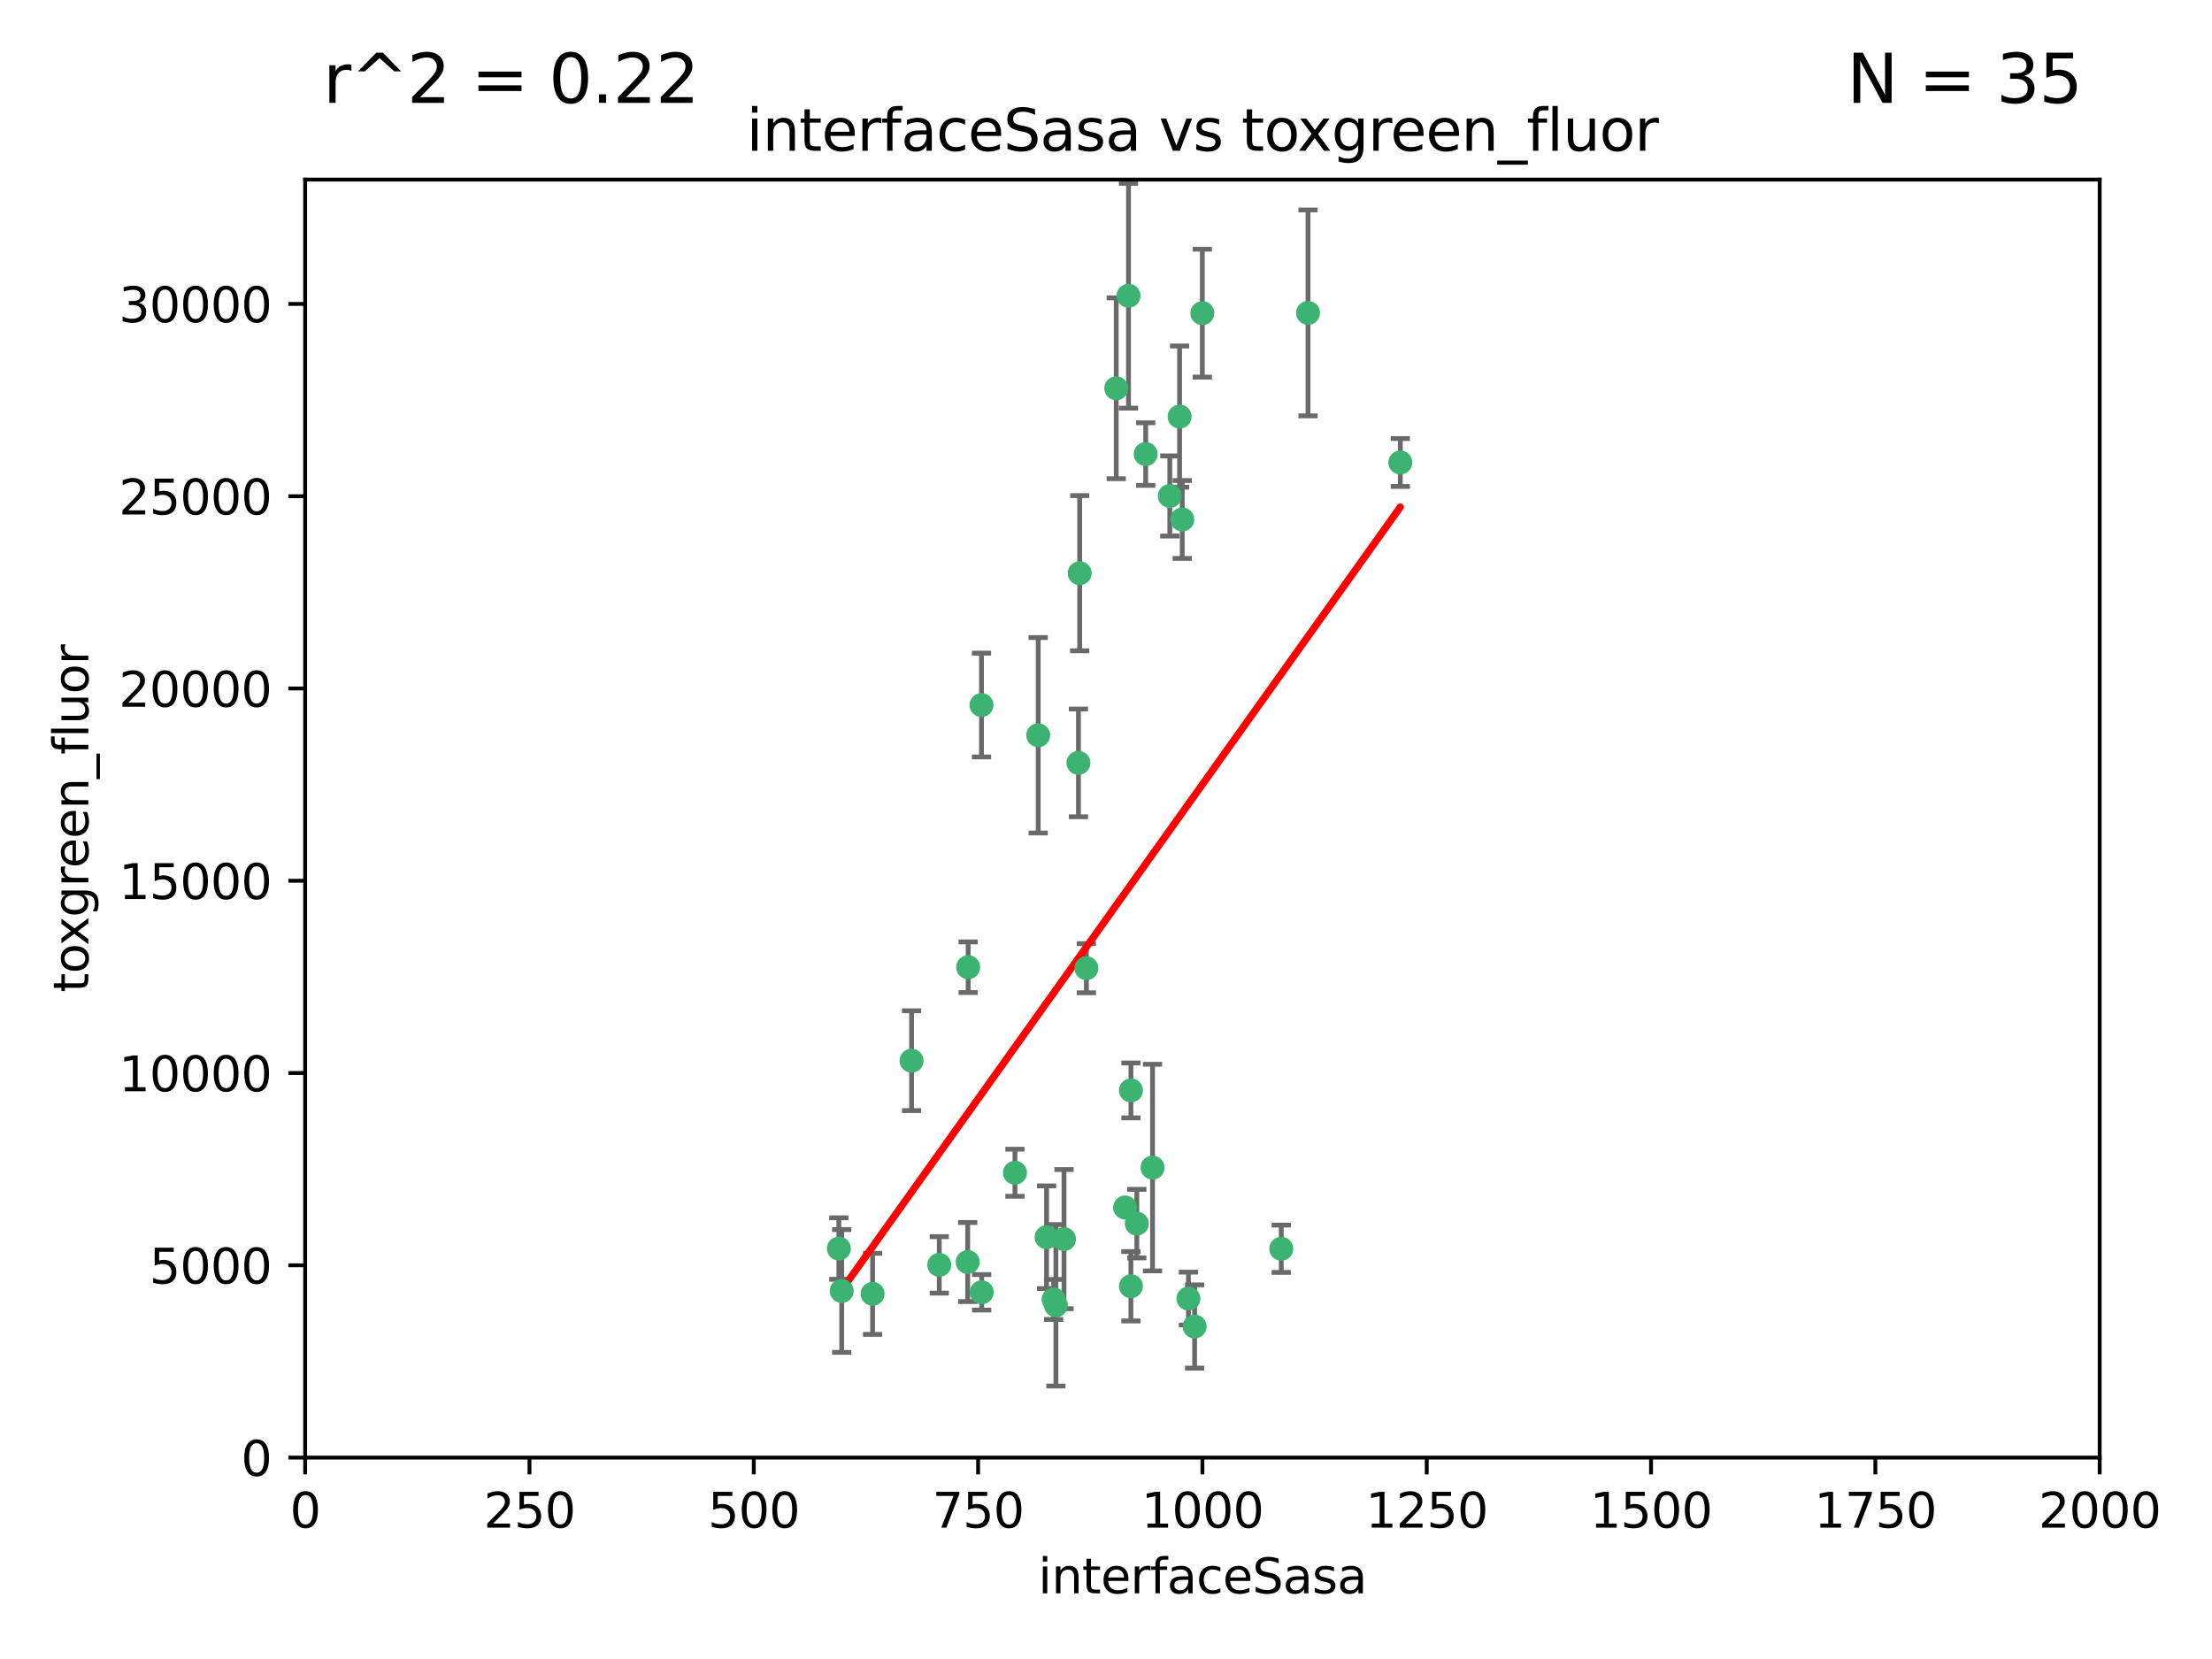 <?xml version="1.0" encoding="utf-8" standalone="no"?>
<!DOCTYPE svg PUBLIC "-//W3C//DTD SVG 1.1//EN"
  "http://www.w3.org/Graphics/SVG/1.1/DTD/svg11.dtd">
<svg xmlns:xlink="http://www.w3.org/1999/xlink" width="460.8pt" height="345.6pt" viewBox="0 0 460.8 345.6" xmlns="http://www.w3.org/2000/svg" version="1.1">
 <defs>
  <style type="text/css">*{stroke-linejoin: round; stroke-linecap: butt}</style>
 </defs>
 <g id="figure_1">
  <g id="patch_1">
   <path d="M 0 345.6 
L 460.8 345.6 
L 460.8 0 
L 0 0 
z
" style="fill: #ffffff"/>
  </g>
  <g id="axes_1">
   <g id="patch_2">
    <path d="M 63.571 303.64 
L 437.4 303.64 
L 437.4 37.411 
L 63.571 37.411 
z
" style="fill: #ffffff"/>
   </g>
   <g id="PathCollection_1">
    <defs>
     <path id="m4fac52f1cc" d="M 0 1.118 
C 0.297 1.118 0.581 1 0.791 0.791 
C 1 0.581 1.118 0.297 1.118 0 
C 1.118 -0.297 1 -0.581 0.791 -0.791 
C 0.581 -1 0.297 -1.118 0 -1.118 
C -0.297 -1.118 -0.581 -1 -0.791 -0.791 
C -1 -0.581 -1.118 -0.297 -1.118 0 
C -1.118 0.297 -1 0.581 -0.791 0.791 
C -0.581 1 -0.297 1.118 0 1.118 
z
" style="stroke: #3cb371"/>
    </defs>
    <g clip-path="url(#pc828ed26e1)">
     <use xlink:href="#m4fac52f1cc" x="243.693" y="103.319" style="fill: #3cb371; stroke: #3cb371"/>
     <use xlink:href="#m4fac52f1cc" x="272.484" y="65.184" style="fill: #3cb371; stroke: #3cb371"/>
     <use xlink:href="#m4fac52f1cc" x="174.75" y="260.094" style="fill: #3cb371; stroke: #3cb371"/>
     <use xlink:href="#m4fac52f1cc" x="246.284" y="108.214" style="fill: #3cb371; stroke: #3cb371"/>
     <use xlink:href="#m4fac52f1cc" x="235.088" y="61.614" style="fill: #3cb371; stroke: #3cb371"/>
     <use xlink:href="#m4fac52f1cc" x="232.534" y="80.887" style="fill: #3cb371; stroke: #3cb371"/>
     <use xlink:href="#m4fac52f1cc" x="238.669" y="94.593" style="fill: #3cb371; stroke: #3cb371"/>
     <use xlink:href="#m4fac52f1cc" x="226.319" y="201.695" style="fill: #3cb371; stroke: #3cb371"/>
     <use xlink:href="#m4fac52f1cc" x="245.731" y="86.787" style="fill: #3cb371; stroke: #3cb371"/>
     <use xlink:href="#m4fac52f1cc" x="266.908" y="260.14" style="fill: #3cb371; stroke: #3cb371"/>
     <use xlink:href="#m4fac52f1cc" x="240.095" y="243.228" style="fill: #3cb371; stroke: #3cb371"/>
     <use xlink:href="#m4fac52f1cc" x="291.711" y="96.341" style="fill: #3cb371; stroke: #3cb371"/>
     <use xlink:href="#m4fac52f1cc" x="224.916" y="119.409" style="fill: #3cb371; stroke: #3cb371"/>
     <use xlink:href="#m4fac52f1cc" x="250.465" y="65.233" style="fill: #3cb371; stroke: #3cb371"/>
     <use xlink:href="#m4fac52f1cc" x="204.462" y="146.874" style="fill: #3cb371; stroke: #3cb371"/>
     <use xlink:href="#m4fac52f1cc" x="201.688" y="201.487" style="fill: #3cb371; stroke: #3cb371"/>
     <use xlink:href="#m4fac52f1cc" x="236.82" y="254.906" style="fill: #3cb371; stroke: #3cb371"/>
     <use xlink:href="#m4fac52f1cc" x="224.662" y="158.921" style="fill: #3cb371; stroke: #3cb371"/>
     <use xlink:href="#m4fac52f1cc" x="204.503" y="269.209" style="fill: #3cb371; stroke: #3cb371"/>
     <use xlink:href="#m4fac52f1cc" x="234.375" y="251.547" style="fill: #3cb371; stroke: #3cb371"/>
     <use xlink:href="#m4fac52f1cc" x="221.654" y="258.133" style="fill: #3cb371; stroke: #3cb371"/>
     <use xlink:href="#m4fac52f1cc" x="195.666" y="263.497" style="fill: #3cb371; stroke: #3cb371"/>
     <use xlink:href="#m4fac52f1cc" x="235.596" y="227.152" style="fill: #3cb371; stroke: #3cb371"/>
     <use xlink:href="#m4fac52f1cc" x="247.573" y="270.514" style="fill: #3cb371; stroke: #3cb371"/>
     <use xlink:href="#m4fac52f1cc" x="235.59" y="267.951" style="fill: #3cb371; stroke: #3cb371"/>
     <use xlink:href="#m4fac52f1cc" x="201.587" y="262.903" style="fill: #3cb371; stroke: #3cb371"/>
     <use xlink:href="#m4fac52f1cc" x="219.488" y="270.703" style="fill: #3cb371; stroke: #3cb371"/>
     <use xlink:href="#m4fac52f1cc" x="216.278" y="153.171" style="fill: #3cb371; stroke: #3cb371"/>
     <use xlink:href="#m4fac52f1cc" x="248.859" y="276.333" style="fill: #3cb371; stroke: #3cb371"/>
     <use xlink:href="#m4fac52f1cc" x="219.963" y="271.92" style="fill: #3cb371; stroke: #3cb371"/>
     <use xlink:href="#m4fac52f1cc" x="189.899" y="220.964" style="fill: #3cb371; stroke: #3cb371"/>
     <use xlink:href="#m4fac52f1cc" x="175.346" y="268.93" style="fill: #3cb371; stroke: #3cb371"/>
     <use xlink:href="#m4fac52f1cc" x="218.019" y="257.738" style="fill: #3cb371; stroke: #3cb371"/>
     <use xlink:href="#m4fac52f1cc" x="211.432" y="244.305" style="fill: #3cb371; stroke: #3cb371"/>
     <use xlink:href="#m4fac52f1cc" x="181.778" y="269.529" style="fill: #3cb371; stroke: #3cb371"/>
    </g>
   </g>
   <g id="matplotlib.axis_1">
    <g id="xtick_1">
     <g id="line2d_1">
      <defs>
       <path id="md0777588dd" d="M 0 0 
L 0 3.5 
" style="stroke: #000000; stroke-width: 0.8"/>
      </defs>
      <g>
       <use xlink:href="#md0777588dd" x="63.571" y="303.64" style="stroke: #000000; stroke-width: 0.8"/>
      </g>
     </g>
     <g id="text_1">
      <!-- 0 -->
      <g transform="translate(60.39 318.238)scale(0.1 -0.1)">
       <defs>
        <path id="DejaVuSans-30" d="M 2034 4250 
Q 1547 4250 1301 3770 
Q 1056 3291 1056 2328 
Q 1056 1369 1301 889 
Q 1547 409 2034 409 
Q 2525 409 2770 889 
Q 3016 1369 3016 2328 
Q 3016 3291 2770 3770 
Q 2525 4250 2034 4250 
z
M 2034 4750 
Q 2819 4750 3233 4129 
Q 3647 3509 3647 2328 
Q 3647 1150 3233 529 
Q 2819 -91 2034 -91 
Q 1250 -91 836 529 
Q 422 1150 422 2328 
Q 422 3509 836 4129 
Q 1250 4750 2034 4750 
z
" transform="scale(0.016)"/>
       </defs>
       <use xlink:href="#DejaVuSans-30"/>
      </g>
     </g>
    </g>
    <g id="xtick_2">
     <g id="line2d_2">
      <g>
       <use xlink:href="#md0777588dd" x="110.3" y="303.64" style="stroke: #000000; stroke-width: 0.8"/>
      </g>
     </g>
     <g id="text_2">
      <!-- 250 -->
      <g transform="translate(100.756 318.238)scale(0.1 -0.1)">
       <defs>
        <path id="DejaVuSans-32" d="M 1228 531 
L 3431 531 
L 3431 0 
L 469 0 
L 469 531 
Q 828 903 1448 1529 
Q 2069 2156 2228 2338 
Q 2531 2678 2651 2914 
Q 2772 3150 2772 3378 
Q 2772 3750 2511 3984 
Q 2250 4219 1831 4219 
Q 1534 4219 1204 4116 
Q 875 4013 500 3803 
L 500 4441 
Q 881 4594 1212 4672 
Q 1544 4750 1819 4750 
Q 2544 4750 2975 4387 
Q 3406 4025 3406 3419 
Q 3406 3131 3298 2873 
Q 3191 2616 2906 2266 
Q 2828 2175 2409 1742 
Q 1991 1309 1228 531 
z
" transform="scale(0.016)"/>
        <path id="DejaVuSans-35" d="M 691 4666 
L 3169 4666 
L 3169 4134 
L 1269 4134 
L 1269 2991 
Q 1406 3038 1543 3061 
Q 1681 3084 1819 3084 
Q 2600 3084 3056 2656 
Q 3513 2228 3513 1497 
Q 3513 744 3044 326 
Q 2575 -91 1722 -91 
Q 1428 -91 1123 -41 
Q 819 9 494 109 
L 494 744 
Q 775 591 1075 516 
Q 1375 441 1709 441 
Q 2250 441 2565 725 
Q 2881 1009 2881 1497 
Q 2881 1984 2565 2268 
Q 2250 2553 1709 2553 
Q 1456 2553 1204 2497 
Q 953 2441 691 2322 
L 691 4666 
z
" transform="scale(0.016)"/>
       </defs>
       <use xlink:href="#DejaVuSans-32"/>
       <use xlink:href="#DejaVuSans-35" x="63.623"/>
       <use xlink:href="#DejaVuSans-30" x="127.246"/>
      </g>
     </g>
    </g>
    <g id="xtick_3">
     <g id="line2d_3">
      <g>
       <use xlink:href="#md0777588dd" x="157.028" y="303.64" style="stroke: #000000; stroke-width: 0.8"/>
      </g>
     </g>
     <g id="text_3">
      <!-- 500 -->
      <g transform="translate(147.485 318.238)scale(0.1 -0.1)">
       <use xlink:href="#DejaVuSans-35"/>
       <use xlink:href="#DejaVuSans-30" x="63.623"/>
       <use xlink:href="#DejaVuSans-30" x="127.246"/>
      </g>
     </g>
    </g>
    <g id="xtick_4">
     <g id="line2d_4">
      <g>
       <use xlink:href="#md0777588dd" x="203.757" y="303.64" style="stroke: #000000; stroke-width: 0.8"/>
      </g>
     </g>
     <g id="text_4">
      <!-- 750 -->
      <g transform="translate(194.213 318.238)scale(0.1 -0.1)">
       <defs>
        <path id="DejaVuSans-37" d="M 525 4666 
L 3525 4666 
L 3525 4397 
L 1831 0 
L 1172 0 
L 2766 4134 
L 525 4134 
L 525 4666 
z
" transform="scale(0.016)"/>
       </defs>
       <use xlink:href="#DejaVuSans-37"/>
       <use xlink:href="#DejaVuSans-35" x="63.623"/>
       <use xlink:href="#DejaVuSans-30" x="127.246"/>
      </g>
     </g>
    </g>
    <g id="xtick_5">
     <g id="line2d_5">
      <g>
       <use xlink:href="#md0777588dd" x="250.486" y="303.64" style="stroke: #000000; stroke-width: 0.8"/>
      </g>
     </g>
     <g id="text_5">
      <!-- 1000 -->
      <g transform="translate(237.761 318.238)scale(0.1 -0.1)">
       <defs>
        <path id="DejaVuSans-31" d="M 794 531 
L 1825 531 
L 1825 4091 
L 703 3866 
L 703 4441 
L 1819 4666 
L 2450 4666 
L 2450 531 
L 3481 531 
L 3481 0 
L 794 0 
L 794 531 
z
" transform="scale(0.016)"/>
       </defs>
       <use xlink:href="#DejaVuSans-31"/>
       <use xlink:href="#DejaVuSans-30" x="63.623"/>
       <use xlink:href="#DejaVuSans-30" x="127.246"/>
       <use xlink:href="#DejaVuSans-30" x="190.869"/>
      </g>
     </g>
    </g>
    <g id="xtick_6">
     <g id="line2d_6">
      <g>
       <use xlink:href="#md0777588dd" x="297.214" y="303.64" style="stroke: #000000; stroke-width: 0.8"/>
      </g>
     </g>
     <g id="text_6">
      <!-- 1250 -->
      <g transform="translate(284.489 318.238)scale(0.1 -0.1)">
       <use xlink:href="#DejaVuSans-31"/>
       <use xlink:href="#DejaVuSans-32" x="63.623"/>
       <use xlink:href="#DejaVuSans-35" x="127.246"/>
       <use xlink:href="#DejaVuSans-30" x="190.869"/>
      </g>
     </g>
    </g>
    <g id="xtick_7">
     <g id="line2d_7">
      <g>
       <use xlink:href="#md0777588dd" x="343.943" y="303.64" style="stroke: #000000; stroke-width: 0.8"/>
      </g>
     </g>
     <g id="text_7">
      <!-- 1500 -->
      <g transform="translate(331.218 318.238)scale(0.1 -0.1)">
       <use xlink:href="#DejaVuSans-31"/>
       <use xlink:href="#DejaVuSans-35" x="63.623"/>
       <use xlink:href="#DejaVuSans-30" x="127.246"/>
       <use xlink:href="#DejaVuSans-30" x="190.869"/>
      </g>
     </g>
    </g>
    <g id="xtick_8">
     <g id="line2d_8">
      <g>
       <use xlink:href="#md0777588dd" x="390.671" y="303.64" style="stroke: #000000; stroke-width: 0.8"/>
      </g>
     </g>
     <g id="text_8">
      <!-- 1750 -->
      <g transform="translate(377.946 318.238)scale(0.1 -0.1)">
       <use xlink:href="#DejaVuSans-31"/>
       <use xlink:href="#DejaVuSans-37" x="63.623"/>
       <use xlink:href="#DejaVuSans-35" x="127.246"/>
       <use xlink:href="#DejaVuSans-30" x="190.869"/>
      </g>
     </g>
    </g>
    <g id="xtick_9">
     <g id="line2d_9">
      <g>
       <use xlink:href="#md0777588dd" x="437.4" y="303.64" style="stroke: #000000; stroke-width: 0.8"/>
      </g>
     </g>
     <g id="text_9">
      <!-- 2000 -->
      <g transform="translate(424.675 318.238)scale(0.1 -0.1)">
       <use xlink:href="#DejaVuSans-32"/>
       <use xlink:href="#DejaVuSans-30" x="63.623"/>
       <use xlink:href="#DejaVuSans-30" x="127.246"/>
       <use xlink:href="#DejaVuSans-30" x="190.869"/>
      </g>
     </g>
    </g>
    <g id="text_10">
     <!-- interfaceSasa -->
     <g transform="translate(216.279 331.917)scale(0.1 -0.1)">
      <defs>
       <path id="DejaVuSans-69" d="M 603 3500 
L 1178 3500 
L 1178 0 
L 603 0 
L 603 3500 
z
M 603 4863 
L 1178 4863 
L 1178 4134 
L 603 4134 
L 603 4863 
z
" transform="scale(0.016)"/>
       <path id="DejaVuSans-6e" d="M 3513 2113 
L 3513 0 
L 2938 0 
L 2938 2094 
Q 2938 2591 2744 2837 
Q 2550 3084 2163 3084 
Q 1697 3084 1428 2787 
Q 1159 2491 1159 1978 
L 1159 0 
L 581 0 
L 581 3500 
L 1159 3500 
L 1159 2956 
Q 1366 3272 1645 3428 
Q 1925 3584 2291 3584 
Q 2894 3584 3203 3211 
Q 3513 2838 3513 2113 
z
" transform="scale(0.016)"/>
       <path id="DejaVuSans-74" d="M 1172 4494 
L 1172 3500 
L 2356 3500 
L 2356 3053 
L 1172 3053 
L 1172 1153 
Q 1172 725 1289 603 
Q 1406 481 1766 481 
L 2356 481 
L 2356 0 
L 1766 0 
Q 1100 0 847 248 
Q 594 497 594 1153 
L 594 3053 
L 172 3053 
L 172 3500 
L 594 3500 
L 594 4494 
L 1172 4494 
z
" transform="scale(0.016)"/>
       <path id="DejaVuSans-65" d="M 3597 1894 
L 3597 1613 
L 953 1613 
Q 991 1019 1311 708 
Q 1631 397 2203 397 
Q 2534 397 2845 478 
Q 3156 559 3463 722 
L 3463 178 
Q 3153 47 2828 -22 
Q 2503 -91 2169 -91 
Q 1331 -91 842 396 
Q 353 884 353 1716 
Q 353 2575 817 3079 
Q 1281 3584 2069 3584 
Q 2775 3584 3186 3129 
Q 3597 2675 3597 1894 
z
M 3022 2063 
Q 3016 2534 2758 2815 
Q 2500 3097 2075 3097 
Q 1594 3097 1305 2825 
Q 1016 2553 972 2059 
L 3022 2063 
z
" transform="scale(0.016)"/>
       <path id="DejaVuSans-72" d="M 2631 2963 
Q 2534 3019 2420 3045 
Q 2306 3072 2169 3072 
Q 1681 3072 1420 2755 
Q 1159 2438 1159 1844 
L 1159 0 
L 581 0 
L 581 3500 
L 1159 3500 
L 1159 2956 
Q 1341 3275 1631 3429 
Q 1922 3584 2338 3584 
Q 2397 3584 2469 3576 
Q 2541 3569 2628 3553 
L 2631 2963 
z
" transform="scale(0.016)"/>
       <path id="DejaVuSans-66" d="M 2375 4863 
L 2375 4384 
L 1825 4384 
Q 1516 4384 1395 4259 
Q 1275 4134 1275 3809 
L 1275 3500 
L 2222 3500 
L 2222 3053 
L 1275 3053 
L 1275 0 
L 697 0 
L 697 3053 
L 147 3053 
L 147 3500 
L 697 3500 
L 697 3744 
Q 697 4328 969 4595 
Q 1241 4863 1831 4863 
L 2375 4863 
z
" transform="scale(0.016)"/>
       <path id="DejaVuSans-61" d="M 2194 1759 
Q 1497 1759 1228 1600 
Q 959 1441 959 1056 
Q 959 750 1161 570 
Q 1363 391 1709 391 
Q 2188 391 2477 730 
Q 2766 1069 2766 1631 
L 2766 1759 
L 2194 1759 
z
M 3341 1997 
L 3341 0 
L 2766 0 
L 2766 531 
Q 2569 213 2275 61 
Q 1981 -91 1556 -91 
Q 1019 -91 701 211 
Q 384 513 384 1019 
Q 384 1609 779 1909 
Q 1175 2209 1959 2209 
L 2766 2209 
L 2766 2266 
Q 2766 2663 2505 2880 
Q 2244 3097 1772 3097 
Q 1472 3097 1187 3025 
Q 903 2953 641 2809 
L 641 3341 
Q 956 3463 1253 3523 
Q 1550 3584 1831 3584 
Q 2591 3584 2966 3190 
Q 3341 2797 3341 1997 
z
" transform="scale(0.016)"/>
       <path id="DejaVuSans-63" d="M 3122 3366 
L 3122 2828 
Q 2878 2963 2633 3030 
Q 2388 3097 2138 3097 
Q 1578 3097 1268 2742 
Q 959 2388 959 1747 
Q 959 1106 1268 751 
Q 1578 397 2138 397 
Q 2388 397 2633 464 
Q 2878 531 3122 666 
L 3122 134 
Q 2881 22 2623 -34 
Q 2366 -91 2075 -91 
Q 1284 -91 818 406 
Q 353 903 353 1747 
Q 353 2603 823 3093 
Q 1294 3584 2113 3584 
Q 2378 3584 2631 3529 
Q 2884 3475 3122 3366 
z
" transform="scale(0.016)"/>
       <path id="DejaVuSans-53" d="M 3425 4513 
L 3425 3897 
Q 3066 4069 2747 4153 
Q 2428 4238 2131 4238 
Q 1616 4238 1336 4038 
Q 1056 3838 1056 3469 
Q 1056 3159 1242 3001 
Q 1428 2844 1947 2747 
L 2328 2669 
Q 3034 2534 3370 2195 
Q 3706 1856 3706 1288 
Q 3706 609 3251 259 
Q 2797 -91 1919 -91 
Q 1588 -91 1214 -16 
Q 841 59 441 206 
L 441 856 
Q 825 641 1194 531 
Q 1563 422 1919 422 
Q 2459 422 2753 634 
Q 3047 847 3047 1241 
Q 3047 1584 2836 1778 
Q 2625 1972 2144 2069 
L 1759 2144 
Q 1053 2284 737 2584 
Q 422 2884 422 3419 
Q 422 4038 858 4394 
Q 1294 4750 2059 4750 
Q 2388 4750 2728 4690 
Q 3069 4631 3425 4513 
z
" transform="scale(0.016)"/>
       <path id="DejaVuSans-73" d="M 2834 3397 
L 2834 2853 
Q 2591 2978 2328 3040 
Q 2066 3103 1784 3103 
Q 1356 3103 1142 2972 
Q 928 2841 928 2578 
Q 928 2378 1081 2264 
Q 1234 2150 1697 2047 
L 1894 2003 
Q 2506 1872 2764 1633 
Q 3022 1394 3022 966 
Q 3022 478 2636 193 
Q 2250 -91 1575 -91 
Q 1294 -91 989 -36 
Q 684 19 347 128 
L 347 722 
Q 666 556 975 473 
Q 1284 391 1588 391 
Q 1994 391 2212 530 
Q 2431 669 2431 922 
Q 2431 1156 2273 1281 
Q 2116 1406 1581 1522 
L 1381 1569 
Q 847 1681 609 1914 
Q 372 2147 372 2553 
Q 372 3047 722 3315 
Q 1072 3584 1716 3584 
Q 2034 3584 2315 3537 
Q 2597 3491 2834 3397 
z
" transform="scale(0.016)"/>
      </defs>
      <use xlink:href="#DejaVuSans-69"/>
      <use xlink:href="#DejaVuSans-6e" x="27.783"/>
      <use xlink:href="#DejaVuSans-74" x="91.162"/>
      <use xlink:href="#DejaVuSans-65" x="130.371"/>
      <use xlink:href="#DejaVuSans-72" x="191.895"/>
      <use xlink:href="#DejaVuSans-66" x="233.008"/>
      <use xlink:href="#DejaVuSans-61" x="268.213"/>
      <use xlink:href="#DejaVuSans-63" x="329.492"/>
      <use xlink:href="#DejaVuSans-65" x="384.473"/>
      <use xlink:href="#DejaVuSans-53" x="445.996"/>
      <use xlink:href="#DejaVuSans-61" x="509.473"/>
      <use xlink:href="#DejaVuSans-73" x="570.752"/>
      <use xlink:href="#DejaVuSans-61" x="622.852"/>
     </g>
    </g>
   </g>
   <g id="matplotlib.axis_2">
    <g id="ytick_1">
     <g id="line2d_10">
      <defs>
       <path id="m11e7a3b149" d="M 0 0 
L -3.5 0 
" style="stroke: #000000; stroke-width: 0.8"/>
      </defs>
      <g>
       <use xlink:href="#m11e7a3b149" x="63.571" y="303.64" style="stroke: #000000; stroke-width: 0.8"/>
      </g>
     </g>
     <g id="text_11">
      <!-- 0 -->
      <g transform="translate(50.209 307.439)scale(0.1 -0.1)">
       <use xlink:href="#DejaVuSans-30"/>
      </g>
     </g>
    </g>
    <g id="ytick_2">
     <g id="line2d_11">
      <g>
       <use xlink:href="#m11e7a3b149" x="63.571" y="263.586" style="stroke: #000000; stroke-width: 0.8"/>
      </g>
     </g>
     <g id="text_12">
      <!-- 5000 -->
      <g transform="translate(31.121 267.385)scale(0.1 -0.1)">
       <use xlink:href="#DejaVuSans-35"/>
       <use xlink:href="#DejaVuSans-30" x="63.623"/>
       <use xlink:href="#DejaVuSans-30" x="127.246"/>
       <use xlink:href="#DejaVuSans-30" x="190.869"/>
      </g>
     </g>
    </g>
    <g id="ytick_3">
     <g id="line2d_12">
      <g>
       <use xlink:href="#m11e7a3b149" x="63.571" y="223.532" style="stroke: #000000; stroke-width: 0.8"/>
      </g>
     </g>
     <g id="text_13">
      <!-- 10000 -->
      <g transform="translate(24.759 227.331)scale(0.1 -0.1)">
       <use xlink:href="#DejaVuSans-31"/>
       <use xlink:href="#DejaVuSans-30" x="63.623"/>
       <use xlink:href="#DejaVuSans-30" x="127.246"/>
       <use xlink:href="#DejaVuSans-30" x="190.869"/>
       <use xlink:href="#DejaVuSans-30" x="254.492"/>
      </g>
     </g>
    </g>
    <g id="ytick_4">
     <g id="line2d_13">
      <g>
       <use xlink:href="#m11e7a3b149" x="63.571" y="183.478" style="stroke: #000000; stroke-width: 0.8"/>
      </g>
     </g>
     <g id="text_14">
      <!-- 15000 -->
      <g transform="translate(24.759 187.278)scale(0.1 -0.1)">
       <use xlink:href="#DejaVuSans-31"/>
       <use xlink:href="#DejaVuSans-35" x="63.623"/>
       <use xlink:href="#DejaVuSans-30" x="127.246"/>
       <use xlink:href="#DejaVuSans-30" x="190.869"/>
       <use xlink:href="#DejaVuSans-30" x="254.492"/>
      </g>
     </g>
    </g>
    <g id="ytick_5">
     <g id="line2d_14">
      <g>
       <use xlink:href="#m11e7a3b149" x="63.571" y="143.424" style="stroke: #000000; stroke-width: 0.8"/>
      </g>
     </g>
     <g id="text_15">
      <!-- 20000 -->
      <g transform="translate(24.759 147.224)scale(0.1 -0.1)">
       <use xlink:href="#DejaVuSans-32"/>
       <use xlink:href="#DejaVuSans-30" x="63.623"/>
       <use xlink:href="#DejaVuSans-30" x="127.246"/>
       <use xlink:href="#DejaVuSans-30" x="190.869"/>
       <use xlink:href="#DejaVuSans-30" x="254.492"/>
      </g>
     </g>
    </g>
    <g id="ytick_6">
     <g id="line2d_15">
      <g>
       <use xlink:href="#m11e7a3b149" x="63.571" y="103.371" style="stroke: #000000; stroke-width: 0.8"/>
      </g>
     </g>
     <g id="text_16">
      <!-- 25000 -->
      <g transform="translate(24.759 107.17)scale(0.1 -0.1)">
       <use xlink:href="#DejaVuSans-32"/>
       <use xlink:href="#DejaVuSans-35" x="63.623"/>
       <use xlink:href="#DejaVuSans-30" x="127.246"/>
       <use xlink:href="#DejaVuSans-30" x="190.869"/>
       <use xlink:href="#DejaVuSans-30" x="254.492"/>
      </g>
     </g>
    </g>
    <g id="ytick_7">
     <g id="line2d_16">
      <g>
       <use xlink:href="#m11e7a3b149" x="63.571" y="63.317" style="stroke: #000000; stroke-width: 0.8"/>
      </g>
     </g>
     <g id="text_17">
      <!-- 30000 -->
      <g transform="translate(24.759 67.116)scale(0.1 -0.1)">
       <defs>
        <path id="DejaVuSans-33" d="M 2597 2516 
Q 3050 2419 3304 2112 
Q 3559 1806 3559 1356 
Q 3559 666 3084 287 
Q 2609 -91 1734 -91 
Q 1441 -91 1130 -33 
Q 819 25 488 141 
L 488 750 
Q 750 597 1062 519 
Q 1375 441 1716 441 
Q 2309 441 2620 675 
Q 2931 909 2931 1356 
Q 2931 1769 2642 2001 
Q 2353 2234 1838 2234 
L 1294 2234 
L 1294 2753 
L 1863 2753 
Q 2328 2753 2575 2939 
Q 2822 3125 2822 3475 
Q 2822 3834 2567 4026 
Q 2313 4219 1838 4219 
Q 1578 4219 1281 4162 
Q 984 4106 628 3988 
L 628 4550 
Q 988 4650 1302 4700 
Q 1616 4750 1894 4750 
Q 2613 4750 3031 4423 
Q 3450 4097 3450 3541 
Q 3450 3153 3228 2886 
Q 3006 2619 2597 2516 
z
" transform="scale(0.016)"/>
       </defs>
       <use xlink:href="#DejaVuSans-33"/>
       <use xlink:href="#DejaVuSans-30" x="63.623"/>
       <use xlink:href="#DejaVuSans-30" x="127.246"/>
       <use xlink:href="#DejaVuSans-30" x="190.869"/>
       <use xlink:href="#DejaVuSans-30" x="254.492"/>
      </g>
     </g>
    </g>
    <g id="text_18">
     <!-- toxgreen_fluor -->
     <g transform="translate(18.401 206.72)rotate(-90)scale(0.1 -0.1)">
      <defs>
       <path id="DejaVuSans-6f" d="M 1959 3097 
Q 1497 3097 1228 2736 
Q 959 2375 959 1747 
Q 959 1119 1226 758 
Q 1494 397 1959 397 
Q 2419 397 2687 759 
Q 2956 1122 2956 1747 
Q 2956 2369 2687 2733 
Q 2419 3097 1959 3097 
z
M 1959 3584 
Q 2709 3584 3137 3096 
Q 3566 2609 3566 1747 
Q 3566 888 3137 398 
Q 2709 -91 1959 -91 
Q 1206 -91 779 398 
Q 353 888 353 1747 
Q 353 2609 779 3096 
Q 1206 3584 1959 3584 
z
" transform="scale(0.016)"/>
       <path id="DejaVuSans-78" d="M 3513 3500 
L 2247 1797 
L 3578 0 
L 2900 0 
L 1881 1375 
L 863 0 
L 184 0 
L 1544 1831 
L 300 3500 
L 978 3500 
L 1906 2253 
L 2834 3500 
L 3513 3500 
z
" transform="scale(0.016)"/>
       <path id="DejaVuSans-67" d="M 2906 1791 
Q 2906 2416 2648 2759 
Q 2391 3103 1925 3103 
Q 1463 3103 1205 2759 
Q 947 2416 947 1791 
Q 947 1169 1205 825 
Q 1463 481 1925 481 
Q 2391 481 2648 825 
Q 2906 1169 2906 1791 
z
M 3481 434 
Q 3481 -459 3084 -895 
Q 2688 -1331 1869 -1331 
Q 1566 -1331 1297 -1286 
Q 1028 -1241 775 -1147 
L 775 -588 
Q 1028 -725 1275 -790 
Q 1522 -856 1778 -856 
Q 2344 -856 2625 -561 
Q 2906 -266 2906 331 
L 2906 616 
Q 2728 306 2450 153 
Q 2172 0 1784 0 
Q 1141 0 747 490 
Q 353 981 353 1791 
Q 353 2603 747 3093 
Q 1141 3584 1784 3584 
Q 2172 3584 2450 3431 
Q 2728 3278 2906 2969 
L 2906 3500 
L 3481 3500 
L 3481 434 
z
" transform="scale(0.016)"/>
       <path id="DejaVuSans-5f" d="M 3263 -1063 
L 3263 -1509 
L -63 -1509 
L -63 -1063 
L 3263 -1063 
z
" transform="scale(0.016)"/>
       <path id="DejaVuSans-6c" d="M 603 4863 
L 1178 4863 
L 1178 0 
L 603 0 
L 603 4863 
z
" transform="scale(0.016)"/>
       <path id="DejaVuSans-75" d="M 544 1381 
L 544 3500 
L 1119 3500 
L 1119 1403 
Q 1119 906 1312 657 
Q 1506 409 1894 409 
Q 2359 409 2629 706 
Q 2900 1003 2900 1516 
L 2900 3500 
L 3475 3500 
L 3475 0 
L 2900 0 
L 2900 538 
Q 2691 219 2414 64 
Q 2138 -91 1772 -91 
Q 1169 -91 856 284 
Q 544 659 544 1381 
z
M 1991 3584 
L 1991 3584 
z
" transform="scale(0.016)"/>
      </defs>
      <use xlink:href="#DejaVuSans-74"/>
      <use xlink:href="#DejaVuSans-6f" x="39.209"/>
      <use xlink:href="#DejaVuSans-78" x="97.266"/>
      <use xlink:href="#DejaVuSans-67" x="156.445"/>
      <use xlink:href="#DejaVuSans-72" x="219.922"/>
      <use xlink:href="#DejaVuSans-65" x="258.785"/>
      <use xlink:href="#DejaVuSans-65" x="320.309"/>
      <use xlink:href="#DejaVuSans-6e" x="381.832"/>
      <use xlink:href="#DejaVuSans-5f" x="445.211"/>
      <use xlink:href="#DejaVuSans-66" x="495.211"/>
      <use xlink:href="#DejaVuSans-6c" x="530.416"/>
      <use xlink:href="#DejaVuSans-75" x="558.199"/>
      <use xlink:href="#DejaVuSans-6f" x="621.578"/>
      <use xlink:href="#DejaVuSans-72" x="682.76"/>
     </g>
    </g>
   </g>
   <g id="LineCollection_1">
    <path d="M 243.693 111.662 
L 243.693 94.976 
" clip-path="url(#pc828ed26e1)" style="fill: none; stroke: #696969"/>
    <path d="M 272.484 86.629 
L 272.484 43.739 
" clip-path="url(#pc828ed26e1)" style="fill: none; stroke: #696969"/>
    <path d="M 174.75 266.497 
L 174.75 253.692 
" clip-path="url(#pc828ed26e1)" style="fill: none; stroke: #696969"/>
    <path d="M 246.284 116.326 
L 246.284 100.101 
" clip-path="url(#pc828ed26e1)" style="fill: none; stroke: #696969"/>
    <path d="M 235.088 85.029 
L 235.088 38.199 
" clip-path="url(#pc828ed26e1)" style="fill: none; stroke: #696969"/>
    <path d="M 232.534 99.727 
L 232.534 62.047 
" clip-path="url(#pc828ed26e1)" style="fill: none; stroke: #696969"/>
    <path d="M 238.669 101.108 
L 238.669 88.078 
" clip-path="url(#pc828ed26e1)" style="fill: none; stroke: #696969"/>
    <path d="M 226.319 206.809 
L 226.319 196.58 
" clip-path="url(#pc828ed26e1)" style="fill: none; stroke: #696969"/>
    <path d="M 245.731 101.495 
L 245.731 72.08 
" clip-path="url(#pc828ed26e1)" style="fill: none; stroke: #696969"/>
    <path d="M 266.908 265.065 
L 266.908 255.214 
" clip-path="url(#pc828ed26e1)" style="fill: none; stroke: #696969"/>
    <path d="M 240.095 264.748 
L 240.095 221.708 
" clip-path="url(#pc828ed26e1)" style="fill: none; stroke: #696969"/>
    <path d="M 291.711 101.329 
L 291.711 91.353 
" clip-path="url(#pc828ed26e1)" style="fill: none; stroke: #696969"/>
    <path d="M 224.916 135.574 
L 224.916 103.243 
" clip-path="url(#pc828ed26e1)" style="fill: none; stroke: #696969"/>
    <path d="M 250.465 78.556 
L 250.465 51.911 
" clip-path="url(#pc828ed26e1)" style="fill: none; stroke: #696969"/>
    <path d="M 204.462 157.684 
L 204.462 136.065 
" clip-path="url(#pc828ed26e1)" style="fill: none; stroke: #696969"/>
    <path d="M 201.688 206.761 
L 201.688 196.213 
" clip-path="url(#pc828ed26e1)" style="fill: none; stroke: #696969"/>
    <path d="M 236.82 262.048 
L 236.82 247.764 
" clip-path="url(#pc828ed26e1)" style="fill: none; stroke: #696969"/>
    <path d="M 224.662 170.147 
L 224.662 147.694 
" clip-path="url(#pc828ed26e1)" style="fill: none; stroke: #696969"/>
    <path d="M 204.503 272.908 
L 204.503 265.511 
" clip-path="url(#pc828ed26e1)" style="fill: none; stroke: #696969"/>
    <path d="M 234.375 252.228 
L 234.375 250.867 
" clip-path="url(#pc828ed26e1)" style="fill: none; stroke: #696969"/>
    <path d="M 221.654 272.621 
L 221.654 243.644 
" clip-path="url(#pc828ed26e1)" style="fill: none; stroke: #696969"/>
    <path d="M 195.666 269.377 
L 195.666 257.616 
" clip-path="url(#pc828ed26e1)" style="fill: none; stroke: #696969"/>
    <path d="M 235.596 232.87 
L 235.596 221.434 
" clip-path="url(#pc828ed26e1)" style="fill: none; stroke: #696969"/>
    <path d="M 247.573 276.02 
L 247.573 265.008 
" clip-path="url(#pc828ed26e1)" style="fill: none; stroke: #696969"/>
    <path d="M 235.59 275.179 
L 235.59 260.723 
" clip-path="url(#pc828ed26e1)" style="fill: none; stroke: #696969"/>
    <path d="M 201.587 271.133 
L 201.587 254.673 
" clip-path="url(#pc828ed26e1)" style="fill: none; stroke: #696969"/>
    <path d="M 219.488 274.871 
L 219.488 266.536 
" clip-path="url(#pc828ed26e1)" style="fill: none; stroke: #696969"/>
    <path d="M 216.278 173.526 
L 216.278 132.815 
" clip-path="url(#pc828ed26e1)" style="fill: none; stroke: #696969"/>
    <path d="M 248.859 285.006 
L 248.859 267.659 
" clip-path="url(#pc828ed26e1)" style="fill: none; stroke: #696969"/>
    <path d="M 219.963 288.737 
L 219.963 255.103 
" clip-path="url(#pc828ed26e1)" style="fill: none; stroke: #696969"/>
    <path d="M 189.899 231.359 
L 189.899 210.569 
" clip-path="url(#pc828ed26e1)" style="fill: none; stroke: #696969"/>
    <path d="M 175.346 281.718 
L 175.346 256.142 
" clip-path="url(#pc828ed26e1)" style="fill: none; stroke: #696969"/>
    <path d="M 218.019 268.432 
L 218.019 247.045 
" clip-path="url(#pc828ed26e1)" style="fill: none; stroke: #696969"/>
    <path d="M 211.432 249.207 
L 211.432 239.402 
" clip-path="url(#pc828ed26e1)" style="fill: none; stroke: #696969"/>
    <path d="M 181.778 277.972 
L 181.778 261.086 
" clip-path="url(#pc828ed26e1)" style="fill: none; stroke: #696969"/>
   </g>
   <g id="line2d_17">
    <defs>
     <path id="m063ff7e599" d="M 2 0 
L -2 -0 
" style="stroke: #696969"/>
    </defs>
    <g clip-path="url(#pc828ed26e1)">
     <use xlink:href="#m063ff7e599" x="243.693" y="111.662" style="fill: #696969; stroke: #696969"/>
     <use xlink:href="#m063ff7e599" x="272.484" y="86.629" style="fill: #696969; stroke: #696969"/>
     <use xlink:href="#m063ff7e599" x="174.75" y="266.497" style="fill: #696969; stroke: #696969"/>
     <use xlink:href="#m063ff7e599" x="246.284" y="116.326" style="fill: #696969; stroke: #696969"/>
     <use xlink:href="#m063ff7e599" x="235.088" y="85.029" style="fill: #696969; stroke: #696969"/>
     <use xlink:href="#m063ff7e599" x="232.534" y="99.727" style="fill: #696969; stroke: #696969"/>
     <use xlink:href="#m063ff7e599" x="238.669" y="101.108" style="fill: #696969; stroke: #696969"/>
     <use xlink:href="#m063ff7e599" x="226.319" y="206.809" style="fill: #696969; stroke: #696969"/>
     <use xlink:href="#m063ff7e599" x="245.731" y="101.495" style="fill: #696969; stroke: #696969"/>
     <use xlink:href="#m063ff7e599" x="266.908" y="265.065" style="fill: #696969; stroke: #696969"/>
     <use xlink:href="#m063ff7e599" x="240.095" y="264.748" style="fill: #696969; stroke: #696969"/>
     <use xlink:href="#m063ff7e599" x="291.711" y="101.329" style="fill: #696969; stroke: #696969"/>
     <use xlink:href="#m063ff7e599" x="224.916" y="135.574" style="fill: #696969; stroke: #696969"/>
     <use xlink:href="#m063ff7e599" x="250.465" y="78.556" style="fill: #696969; stroke: #696969"/>
     <use xlink:href="#m063ff7e599" x="204.462" y="157.684" style="fill: #696969; stroke: #696969"/>
     <use xlink:href="#m063ff7e599" x="201.688" y="206.761" style="fill: #696969; stroke: #696969"/>
     <use xlink:href="#m063ff7e599" x="236.82" y="262.048" style="fill: #696969; stroke: #696969"/>
     <use xlink:href="#m063ff7e599" x="224.662" y="170.147" style="fill: #696969; stroke: #696969"/>
     <use xlink:href="#m063ff7e599" x="204.503" y="272.908" style="fill: #696969; stroke: #696969"/>
     <use xlink:href="#m063ff7e599" x="234.375" y="252.228" style="fill: #696969; stroke: #696969"/>
     <use xlink:href="#m063ff7e599" x="221.654" y="272.621" style="fill: #696969; stroke: #696969"/>
     <use xlink:href="#m063ff7e599" x="195.666" y="269.377" style="fill: #696969; stroke: #696969"/>
     <use xlink:href="#m063ff7e599" x="235.596" y="232.87" style="fill: #696969; stroke: #696969"/>
     <use xlink:href="#m063ff7e599" x="247.573" y="276.02" style="fill: #696969; stroke: #696969"/>
     <use xlink:href="#m063ff7e599" x="235.59" y="275.179" style="fill: #696969; stroke: #696969"/>
     <use xlink:href="#m063ff7e599" x="201.587" y="271.133" style="fill: #696969; stroke: #696969"/>
     <use xlink:href="#m063ff7e599" x="219.488" y="274.871" style="fill: #696969; stroke: #696969"/>
     <use xlink:href="#m063ff7e599" x="216.278" y="173.526" style="fill: #696969; stroke: #696969"/>
     <use xlink:href="#m063ff7e599" x="248.859" y="285.006" style="fill: #696969; stroke: #696969"/>
     <use xlink:href="#m063ff7e599" x="219.963" y="288.737" style="fill: #696969; stroke: #696969"/>
     <use xlink:href="#m063ff7e599" x="189.899" y="231.359" style="fill: #696969; stroke: #696969"/>
     <use xlink:href="#m063ff7e599" x="175.346" y="281.718" style="fill: #696969; stroke: #696969"/>
     <use xlink:href="#m063ff7e599" x="218.019" y="268.432" style="fill: #696969; stroke: #696969"/>
     <use xlink:href="#m063ff7e599" x="211.432" y="249.207" style="fill: #696969; stroke: #696969"/>
     <use xlink:href="#m063ff7e599" x="181.778" y="277.972" style="fill: #696969; stroke: #696969"/>
    </g>
   </g>
   <g id="line2d_18">
    <g clip-path="url(#pc828ed26e1)">
     <use xlink:href="#m063ff7e599" x="243.693" y="94.976" style="fill: #696969; stroke: #696969"/>
     <use xlink:href="#m063ff7e599" x="272.484" y="43.739" style="fill: #696969; stroke: #696969"/>
     <use xlink:href="#m063ff7e599" x="174.75" y="253.692" style="fill: #696969; stroke: #696969"/>
     <use xlink:href="#m063ff7e599" x="246.284" y="100.101" style="fill: #696969; stroke: #696969"/>
     <use xlink:href="#m063ff7e599" x="235.088" y="38.199" style="fill: #696969; stroke: #696969"/>
     <use xlink:href="#m063ff7e599" x="232.534" y="62.047" style="fill: #696969; stroke: #696969"/>
     <use xlink:href="#m063ff7e599" x="238.669" y="88.078" style="fill: #696969; stroke: #696969"/>
     <use xlink:href="#m063ff7e599" x="226.319" y="196.58" style="fill: #696969; stroke: #696969"/>
     <use xlink:href="#m063ff7e599" x="245.731" y="72.08" style="fill: #696969; stroke: #696969"/>
     <use xlink:href="#m063ff7e599" x="266.908" y="255.214" style="fill: #696969; stroke: #696969"/>
     <use xlink:href="#m063ff7e599" x="240.095" y="221.708" style="fill: #696969; stroke: #696969"/>
     <use xlink:href="#m063ff7e599" x="291.711" y="91.353" style="fill: #696969; stroke: #696969"/>
     <use xlink:href="#m063ff7e599" x="224.916" y="103.243" style="fill: #696969; stroke: #696969"/>
     <use xlink:href="#m063ff7e599" x="250.465" y="51.911" style="fill: #696969; stroke: #696969"/>
     <use xlink:href="#m063ff7e599" x="204.462" y="136.065" style="fill: #696969; stroke: #696969"/>
     <use xlink:href="#m063ff7e599" x="201.688" y="196.213" style="fill: #696969; stroke: #696969"/>
     <use xlink:href="#m063ff7e599" x="236.82" y="247.764" style="fill: #696969; stroke: #696969"/>
     <use xlink:href="#m063ff7e599" x="224.662" y="147.694" style="fill: #696969; stroke: #696969"/>
     <use xlink:href="#m063ff7e599" x="204.503" y="265.511" style="fill: #696969; stroke: #696969"/>
     <use xlink:href="#m063ff7e599" x="234.375" y="250.867" style="fill: #696969; stroke: #696969"/>
     <use xlink:href="#m063ff7e599" x="221.654" y="243.644" style="fill: #696969; stroke: #696969"/>
     <use xlink:href="#m063ff7e599" x="195.666" y="257.616" style="fill: #696969; stroke: #696969"/>
     <use xlink:href="#m063ff7e599" x="235.596" y="221.434" style="fill: #696969; stroke: #696969"/>
     <use xlink:href="#m063ff7e599" x="247.573" y="265.008" style="fill: #696969; stroke: #696969"/>
     <use xlink:href="#m063ff7e599" x="235.59" y="260.723" style="fill: #696969; stroke: #696969"/>
     <use xlink:href="#m063ff7e599" x="201.587" y="254.673" style="fill: #696969; stroke: #696969"/>
     <use xlink:href="#m063ff7e599" x="219.488" y="266.536" style="fill: #696969; stroke: #696969"/>
     <use xlink:href="#m063ff7e599" x="216.278" y="132.815" style="fill: #696969; stroke: #696969"/>
     <use xlink:href="#m063ff7e599" x="248.859" y="267.659" style="fill: #696969; stroke: #696969"/>
     <use xlink:href="#m063ff7e599" x="219.963" y="255.103" style="fill: #696969; stroke: #696969"/>
     <use xlink:href="#m063ff7e599" x="189.899" y="210.569" style="fill: #696969; stroke: #696969"/>
     <use xlink:href="#m063ff7e599" x="175.346" y="256.142" style="fill: #696969; stroke: #696969"/>
     <use xlink:href="#m063ff7e599" x="218.019" y="247.045" style="fill: #696969; stroke: #696969"/>
     <use xlink:href="#m063ff7e599" x="211.432" y="239.402" style="fill: #696969; stroke: #696969"/>
     <use xlink:href="#m063ff7e599" x="181.778" y="261.086" style="fill: #696969; stroke: #696969"/>
    </g>
   </g>
   <g id="line2d_19">
    <path d="M 243.693 172.923 
L 272.484 132.57 
L 174.75 269.555 
L 246.284 169.292 
L 235.088 184.985 
L 232.534 188.563 
L 238.669 179.965 
L 226.319 197.274 
L 245.731 170.067 
L 266.908 140.385 
L 240.095 177.966 
L 291.711 105.62 
L 224.916 199.242 
L 250.465 163.431 
L 204.462 227.91 
L 201.688 231.798 
L 236.82 182.556 
L 224.662 199.598 
L 204.503 227.853 
L 234.375 185.983 
L 221.654 203.813 
L 195.666 240.239 
L 235.596 184.272 
L 247.573 167.484 
L 235.59 184.28 
L 201.587 231.94 
L 219.488 206.85 
L 216.278 211.348 
L 248.859 165.682 
L 219.963 206.184 
L 189.899 248.321 
L 175.346 268.719 
L 218.019 208.909 
L 211.432 218.141 
L 181.778 259.705 
" clip-path="url(#pc828ed26e1)" style="fill: none; stroke: #ff0000; stroke-width: 1.5; stroke-linecap: square"/>
   </g>
   <g id="line2d_20">
    <defs>
     <path id="m0b32379cd0" d="M 0 2 
C 0.53 2 1.039 1.789 1.414 1.414 
C 1.789 1.039 2 0.53 2 0 
C 2 -0.53 1.789 -1.039 1.414 -1.414 
C 1.039 -1.789 0.53 -2 0 -2 
C -0.53 -2 -1.039 -1.789 -1.414 -1.414 
C -1.789 -1.039 -2 -0.53 -2 0 
C -2 0.53 -1.789 1.039 -1.414 1.414 
C -1.039 1.789 -0.53 2 0 2 
z
" style="stroke: #3cb371"/>
    </defs>
    <g clip-path="url(#pc828ed26e1)">
     <use xlink:href="#m0b32379cd0" x="243.693" y="103.319" style="fill: #3cb371; stroke: #3cb371"/>
     <use xlink:href="#m0b32379cd0" x="272.484" y="65.184" style="fill: #3cb371; stroke: #3cb371"/>
     <use xlink:href="#m0b32379cd0" x="174.75" y="260.094" style="fill: #3cb371; stroke: #3cb371"/>
     <use xlink:href="#m0b32379cd0" x="246.284" y="108.214" style="fill: #3cb371; stroke: #3cb371"/>
     <use xlink:href="#m0b32379cd0" x="235.088" y="61.614" style="fill: #3cb371; stroke: #3cb371"/>
     <use xlink:href="#m0b32379cd0" x="232.534" y="80.887" style="fill: #3cb371; stroke: #3cb371"/>
     <use xlink:href="#m0b32379cd0" x="238.669" y="94.593" style="fill: #3cb371; stroke: #3cb371"/>
     <use xlink:href="#m0b32379cd0" x="226.319" y="201.695" style="fill: #3cb371; stroke: #3cb371"/>
     <use xlink:href="#m0b32379cd0" x="245.731" y="86.787" style="fill: #3cb371; stroke: #3cb371"/>
     <use xlink:href="#m0b32379cd0" x="266.908" y="260.14" style="fill: #3cb371; stroke: #3cb371"/>
     <use xlink:href="#m0b32379cd0" x="240.095" y="243.228" style="fill: #3cb371; stroke: #3cb371"/>
     <use xlink:href="#m0b32379cd0" x="291.711" y="96.341" style="fill: #3cb371; stroke: #3cb371"/>
     <use xlink:href="#m0b32379cd0" x="224.916" y="119.409" style="fill: #3cb371; stroke: #3cb371"/>
     <use xlink:href="#m0b32379cd0" x="250.465" y="65.233" style="fill: #3cb371; stroke: #3cb371"/>
     <use xlink:href="#m0b32379cd0" x="204.462" y="146.874" style="fill: #3cb371; stroke: #3cb371"/>
     <use xlink:href="#m0b32379cd0" x="201.688" y="201.487" style="fill: #3cb371; stroke: #3cb371"/>
     <use xlink:href="#m0b32379cd0" x="236.82" y="254.906" style="fill: #3cb371; stroke: #3cb371"/>
     <use xlink:href="#m0b32379cd0" x="224.662" y="158.921" style="fill: #3cb371; stroke: #3cb371"/>
     <use xlink:href="#m0b32379cd0" x="204.503" y="269.209" style="fill: #3cb371; stroke: #3cb371"/>
     <use xlink:href="#m0b32379cd0" x="234.375" y="251.547" style="fill: #3cb371; stroke: #3cb371"/>
     <use xlink:href="#m0b32379cd0" x="221.654" y="258.133" style="fill: #3cb371; stroke: #3cb371"/>
     <use xlink:href="#m0b32379cd0" x="195.666" y="263.497" style="fill: #3cb371; stroke: #3cb371"/>
     <use xlink:href="#m0b32379cd0" x="235.596" y="227.152" style="fill: #3cb371; stroke: #3cb371"/>
     <use xlink:href="#m0b32379cd0" x="247.573" y="270.514" style="fill: #3cb371; stroke: #3cb371"/>
     <use xlink:href="#m0b32379cd0" x="235.59" y="267.951" style="fill: #3cb371; stroke: #3cb371"/>
     <use xlink:href="#m0b32379cd0" x="201.587" y="262.903" style="fill: #3cb371; stroke: #3cb371"/>
     <use xlink:href="#m0b32379cd0" x="219.488" y="270.703" style="fill: #3cb371; stroke: #3cb371"/>
     <use xlink:href="#m0b32379cd0" x="216.278" y="153.171" style="fill: #3cb371; stroke: #3cb371"/>
     <use xlink:href="#m0b32379cd0" x="248.859" y="276.333" style="fill: #3cb371; stroke: #3cb371"/>
     <use xlink:href="#m0b32379cd0" x="219.963" y="271.92" style="fill: #3cb371; stroke: #3cb371"/>
     <use xlink:href="#m0b32379cd0" x="189.899" y="220.964" style="fill: #3cb371; stroke: #3cb371"/>
     <use xlink:href="#m0b32379cd0" x="175.346" y="268.93" style="fill: #3cb371; stroke: #3cb371"/>
     <use xlink:href="#m0b32379cd0" x="218.019" y="257.738" style="fill: #3cb371; stroke: #3cb371"/>
     <use xlink:href="#m0b32379cd0" x="211.432" y="244.305" style="fill: #3cb371; stroke: #3cb371"/>
     <use xlink:href="#m0b32379cd0" x="181.778" y="269.529" style="fill: #3cb371; stroke: #3cb371"/>
    </g>
   </g>
   <g id="patch_3">
    <path d="M 63.571 303.64 
L 63.571 37.411 
" style="fill: none; stroke: #000000; stroke-width: 0.8; stroke-linejoin: miter; stroke-linecap: square"/>
   </g>
   <g id="patch_4">
    <path d="M 437.4 303.64 
L 437.4 37.411 
" style="fill: none; stroke: #000000; stroke-width: 0.8; stroke-linejoin: miter; stroke-linecap: square"/>
   </g>
   <g id="patch_5">
    <path d="M 63.571 303.64 
L 437.4 303.64 
" style="fill: none; stroke: #000000; stroke-width: 0.8; stroke-linejoin: miter; stroke-linecap: square"/>
   </g>
   <g id="patch_6">
    <path d="M 63.571 37.411 
L 437.4 37.411 
" style="fill: none; stroke: #000000; stroke-width: 0.8; stroke-linejoin: miter; stroke-linecap: square"/>
   </g>
   <g id="text_19">
    <!-- N = 35 -->
    <g transform="translate(384.743 21.426)scale(0.14 -0.14)">
     <defs>
      <path id="DejaVuSans-4e" d="M 628 4666 
L 1478 4666 
L 3547 763 
L 3547 4666 
L 4159 4666 
L 4159 0 
L 3309 0 
L 1241 3903 
L 1241 0 
L 628 0 
L 628 4666 
z
" transform="scale(0.016)"/>
      <path id="DejaVuSans-20" transform="scale(0.016)"/>
      <path id="DejaVuSans-3d" d="M 678 2906 
L 4684 2906 
L 4684 2381 
L 678 2381 
L 678 2906 
z
M 678 1631 
L 4684 1631 
L 4684 1100 
L 678 1100 
L 678 1631 
z
" transform="scale(0.016)"/>
     </defs>
     <use xlink:href="#DejaVuSans-4e"/>
     <use xlink:href="#DejaVuSans-20" x="74.805"/>
     <use xlink:href="#DejaVuSans-3d" x="106.592"/>
     <use xlink:href="#DejaVuSans-20" x="190.381"/>
     <use xlink:href="#DejaVuSans-33" x="222.168"/>
     <use xlink:href="#DejaVuSans-35" x="285.791"/>
    </g>
   </g>
   <g id="text_20">
    <!-- r^2 = 0.22 -->
    <g transform="translate(67.31 21.426)scale(0.14 -0.14)">
     <defs>
      <path id="DejaVuSans-5e" d="M 2988 4666 
L 4684 2925 
L 4056 2925 
L 2681 4159 
L 1306 2925 
L 678 2925 
L 2375 4666 
L 2988 4666 
z
" transform="scale(0.016)"/>
      <path id="DejaVuSans-2e" d="M 684 794 
L 1344 794 
L 1344 0 
L 684 0 
L 684 794 
z
" transform="scale(0.016)"/>
     </defs>
     <use xlink:href="#DejaVuSans-72"/>
     <use xlink:href="#DejaVuSans-5e" x="41.113"/>
     <use xlink:href="#DejaVuSans-32" x="124.902"/>
     <use xlink:href="#DejaVuSans-20" x="188.525"/>
     <use xlink:href="#DejaVuSans-3d" x="220.312"/>
     <use xlink:href="#DejaVuSans-20" x="304.102"/>
     <use xlink:href="#DejaVuSans-30" x="335.889"/>
     <use xlink:href="#DejaVuSans-2e" x="399.512"/>
     <use xlink:href="#DejaVuSans-32" x="431.299"/>
     <use xlink:href="#DejaVuSans-32" x="494.922"/>
    </g>
   </g>
   <g id="text_21">
    <!-- interfaceSasa vs toxgreen_fluor -->
    <g transform="translate(155.513 31.411)scale(0.12 -0.12)">
     <defs>
      <path id="DejaVuSans-76" d="M 191 3500 
L 800 3500 
L 1894 563 
L 2988 3500 
L 3597 3500 
L 2284 0 
L 1503 0 
L 191 3500 
z
" transform="scale(0.016)"/>
     </defs>
     <use xlink:href="#DejaVuSans-69"/>
     <use xlink:href="#DejaVuSans-6e" x="27.783"/>
     <use xlink:href="#DejaVuSans-74" x="91.162"/>
     <use xlink:href="#DejaVuSans-65" x="130.371"/>
     <use xlink:href="#DejaVuSans-72" x="191.895"/>
     <use xlink:href="#DejaVuSans-66" x="233.008"/>
     <use xlink:href="#DejaVuSans-61" x="268.213"/>
     <use xlink:href="#DejaVuSans-63" x="329.492"/>
     <use xlink:href="#DejaVuSans-65" x="384.473"/>
     <use xlink:href="#DejaVuSans-53" x="445.996"/>
     <use xlink:href="#DejaVuSans-61" x="509.473"/>
     <use xlink:href="#DejaVuSans-73" x="570.752"/>
     <use xlink:href="#DejaVuSans-61" x="622.852"/>
     <use xlink:href="#DejaVuSans-20" x="684.131"/>
     <use xlink:href="#DejaVuSans-76" x="715.918"/>
     <use xlink:href="#DejaVuSans-73" x="775.098"/>
     <use xlink:href="#DejaVuSans-20" x="827.197"/>
     <use xlink:href="#DejaVuSans-74" x="858.984"/>
     <use xlink:href="#DejaVuSans-6f" x="898.193"/>
     <use xlink:href="#DejaVuSans-78" x="956.25"/>
     <use xlink:href="#DejaVuSans-67" x="1015.43"/>
     <use xlink:href="#DejaVuSans-72" x="1078.906"/>
     <use xlink:href="#DejaVuSans-65" x="1117.77"/>
     <use xlink:href="#DejaVuSans-65" x="1179.293"/>
     <use xlink:href="#DejaVuSans-6e" x="1240.816"/>
     <use xlink:href="#DejaVuSans-5f" x="1304.195"/>
     <use xlink:href="#DejaVuSans-66" x="1354.195"/>
     <use xlink:href="#DejaVuSans-6c" x="1389.4"/>
     <use xlink:href="#DejaVuSans-75" x="1417.184"/>
     <use xlink:href="#DejaVuSans-6f" x="1480.562"/>
     <use xlink:href="#DejaVuSans-72" x="1541.744"/>
    </g>
   </g>
  </g>
 </g>
 <defs>
  <clipPath id="pc828ed26e1">
   <rect x="63.571" y="37.411" width="373.829" height="266.229"/>
  </clipPath>
 </defs>
</svg>
